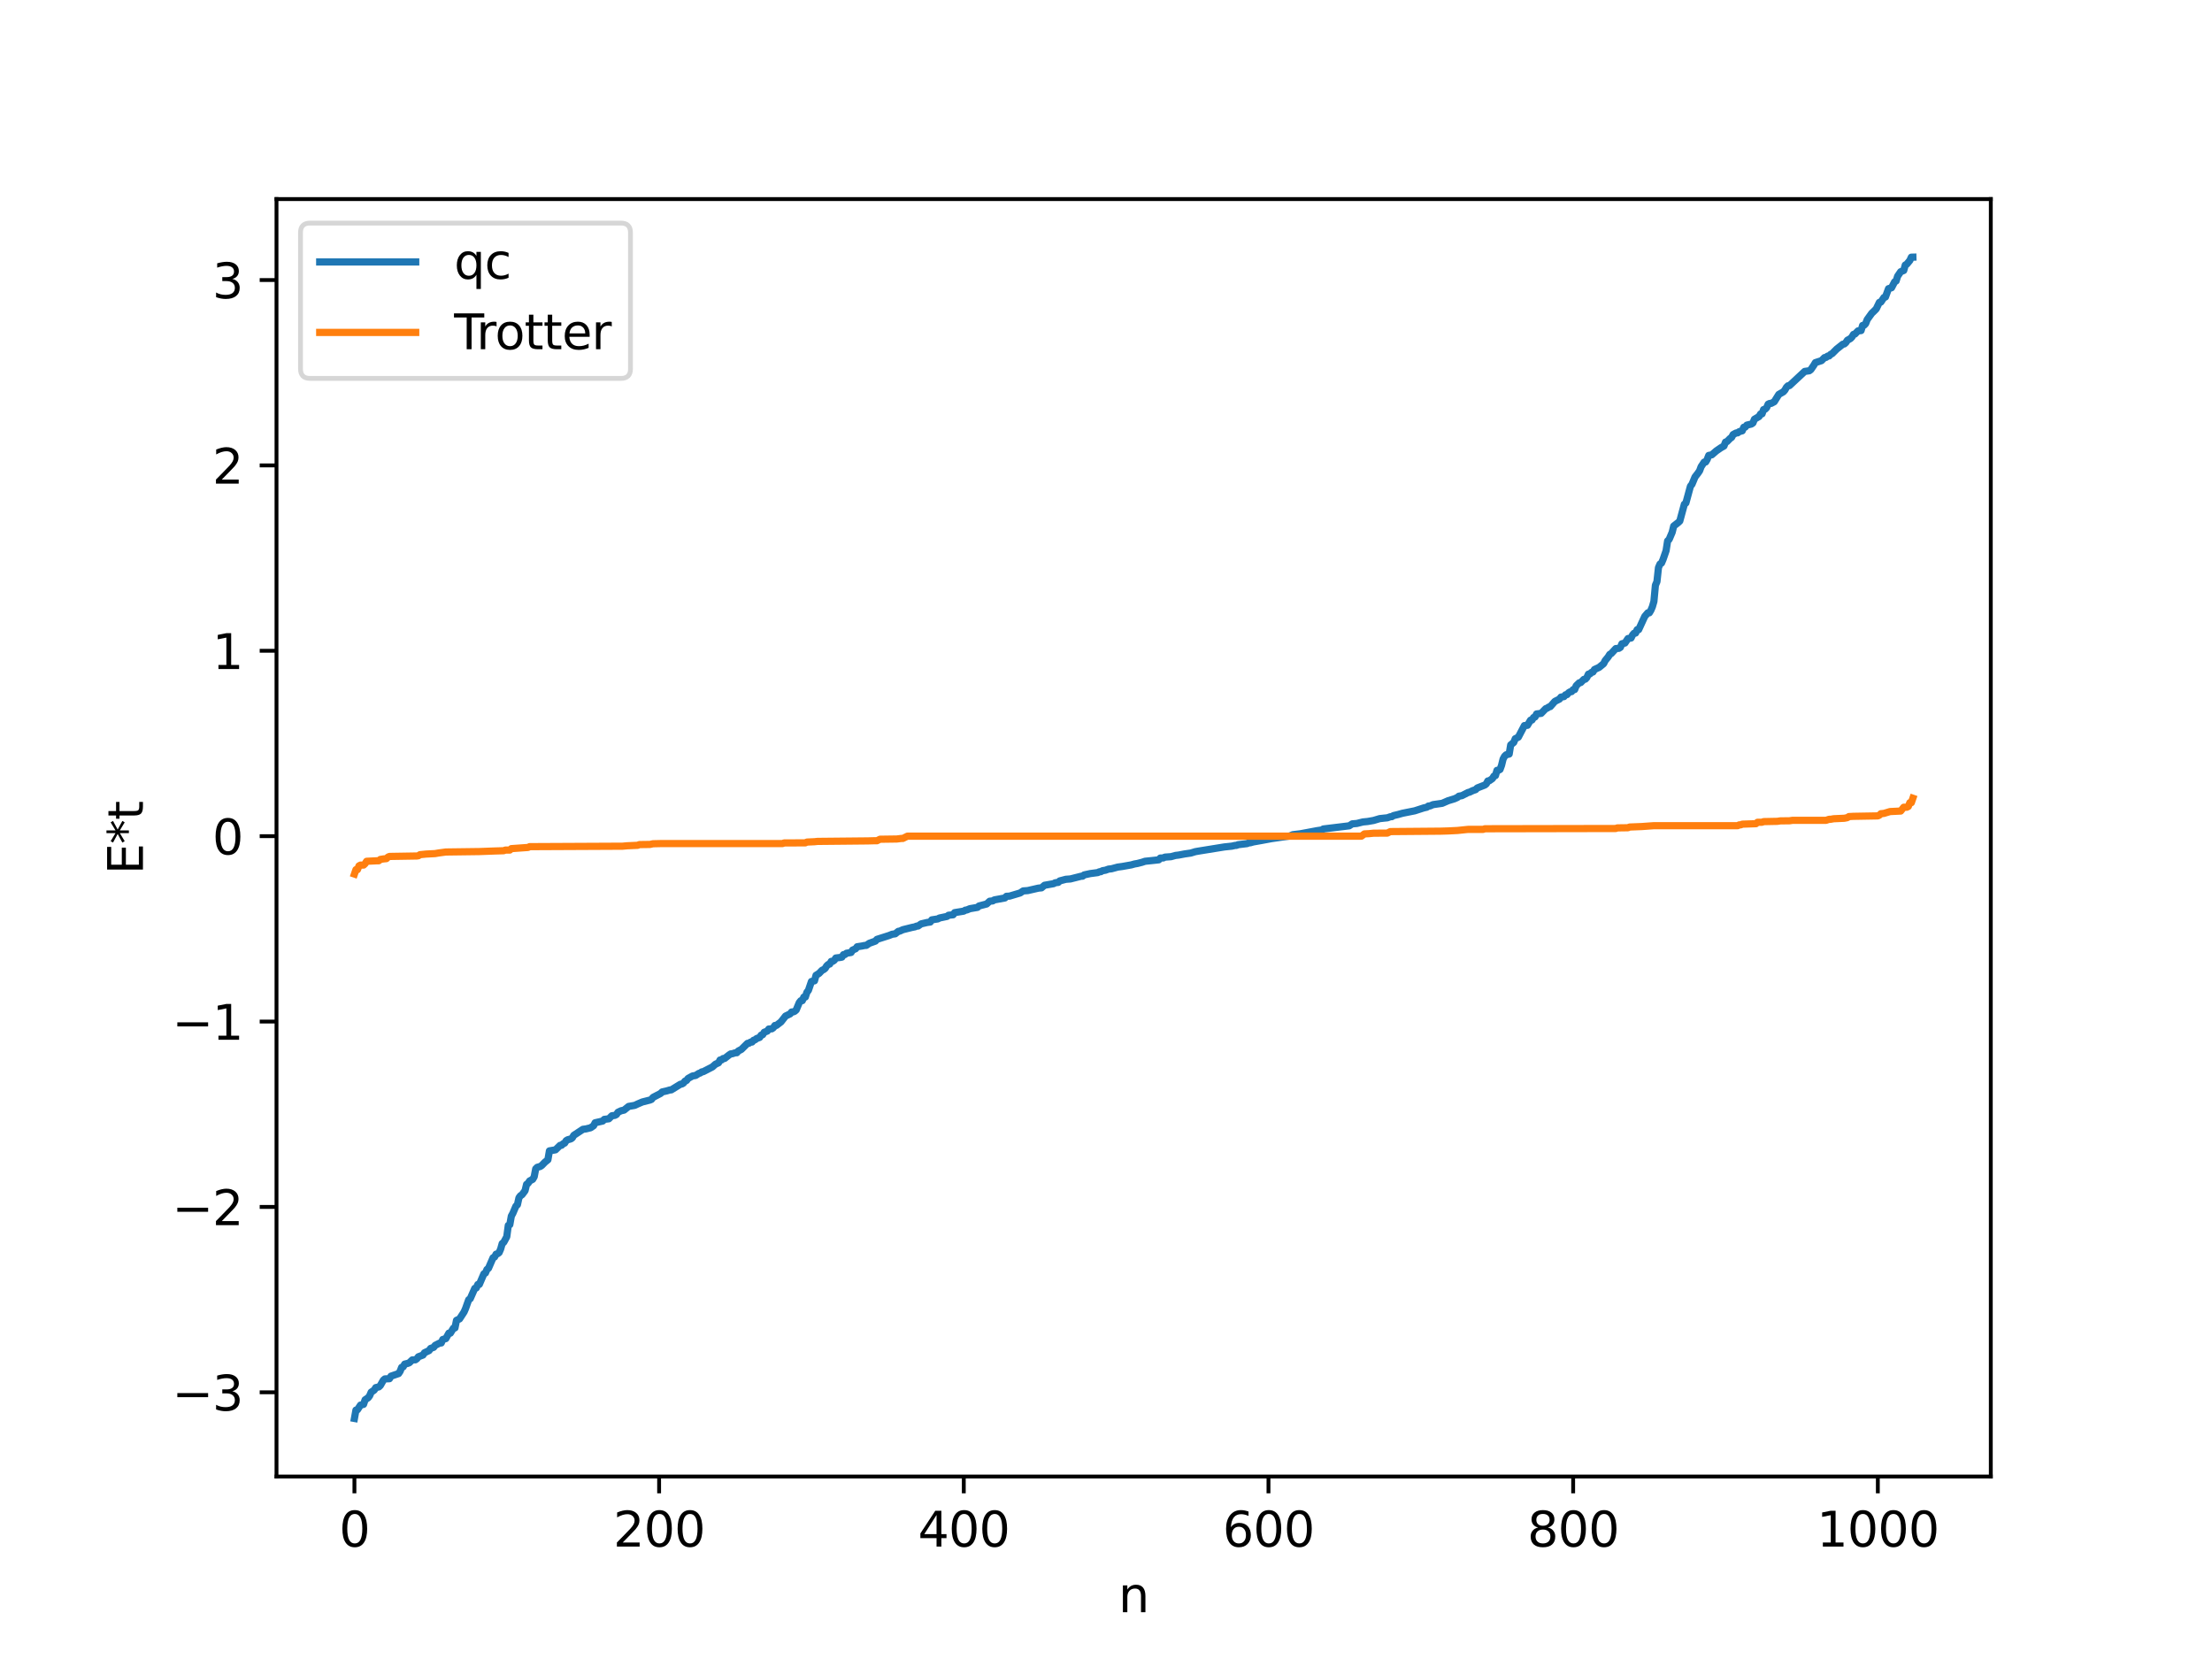 <?xml version="1.0" encoding="utf-8" standalone="no"?>
<!DOCTYPE svg PUBLIC "-//W3C//DTD SVG 1.1//EN"
  "http://www.w3.org/Graphics/SVG/1.1/DTD/svg11.dtd">
<svg xmlns:xlink="http://www.w3.org/1999/xlink" width="460.8pt" height="345.6pt" viewBox="0 0 460.8 345.6" xmlns="http://www.w3.org/2000/svg" version="1.1">
 <defs>
  <style type="text/css">*{stroke-linejoin: round; stroke-linecap: butt}</style>
 </defs>
 <g id="figure_1">
  <g id="patch_1">
   <path d="M 0 345.6 
L 460.8 345.6 
L 460.8 0 
L 0 0 
z
" style="fill: #ffffff"/>
  </g>
  <g id="axes_1">
   <g id="patch_2">
    <path d="M 57.6 307.584 
L 414.72 307.584 
L 414.72 41.472 
L 57.6 41.472 
z
" style="fill: #ffffff"/>
   </g>
   <g id="matplotlib.axis_1">
    <g id="xtick_1">
     <g id="line2d_1">
      <defs>
       <path id="mbdd635c48e" d="M 0 0 
L 0 3.5 
" style="stroke: #000000; stroke-width: 0.8"/>
      </defs>
      <g>
       <use xlink:href="#mbdd635c48e" x="73.833" y="307.584" style="stroke: #000000; stroke-width: 0.8"/>
      </g>
     </g>
     <g id="text_1">
      <!-- 0 -->
      <g transform="translate(70.651 322.182) scale(0.1 -0.1)">
       <defs>
        <path id="DejaVuSans-30" d="M 2034 4250 
Q 1547 4250 1301 3770 
Q 1056 3291 1056 2328 
Q 1056 1369 1301 889 
Q 1547 409 2034 409 
Q 2525 409 2770 889 
Q 3016 1369 3016 2328 
Q 3016 3291 2770 3770 
Q 2525 4250 2034 4250 
z
M 2034 4750 
Q 2819 4750 3233 4129 
Q 3647 3509 3647 2328 
Q 3647 1150 3233 529 
Q 2819 -91 2034 -91 
Q 1250 -91 836 529 
Q 422 1150 422 2328 
Q 422 3509 836 4129 
Q 1250 4750 2034 4750 
z
" transform="scale(0.016)"/>
       </defs>
       <use xlink:href="#DejaVuSans-30"/>
      </g>
     </g>
    </g>
    <g id="xtick_2">
     <g id="line2d_2">
      <g>
       <use xlink:href="#mbdd635c48e" x="137.304" y="307.584" style="stroke: #000000; stroke-width: 0.8"/>
      </g>
     </g>
     <g id="text_2">
      <!-- 200 -->
      <g transform="translate(127.76 322.182) scale(0.1 -0.1)">
       <defs>
        <path id="DejaVuSans-32" d="M 1228 531 
L 3431 531 
L 3431 0 
L 469 0 
L 469 531 
Q 828 903 1448 1529 
Q 2069 2156 2228 2338 
Q 2531 2678 2651 2914 
Q 2772 3150 2772 3378 
Q 2772 3750 2511 3984 
Q 2250 4219 1831 4219 
Q 1534 4219 1204 4116 
Q 875 4013 500 3803 
L 500 4441 
Q 881 4594 1212 4672 
Q 1544 4750 1819 4750 
Q 2544 4750 2975 4387 
Q 3406 4025 3406 3419 
Q 3406 3131 3298 2873 
Q 3191 2616 2906 2266 
Q 2828 2175 2409 1742 
Q 1991 1309 1228 531 
z
" transform="scale(0.016)"/>
       </defs>
       <use xlink:href="#DejaVuSans-32"/>
       <use xlink:href="#DejaVuSans-30" x="63.623"/>
       <use xlink:href="#DejaVuSans-30" x="127.246"/>
      </g>
     </g>
    </g>
    <g id="xtick_3">
     <g id="line2d_3">
      <g>
       <use xlink:href="#mbdd635c48e" x="200.775" y="307.584" style="stroke: #000000; stroke-width: 0.8"/>
      </g>
     </g>
     <g id="text_3">
      <!-- 400 -->
      <g transform="translate(191.231 322.182) scale(0.1 -0.1)">
       <defs>
        <path id="DejaVuSans-34" d="M 2419 4116 
L 825 1625 
L 2419 1625 
L 2419 4116 
z
M 2253 4666 
L 3047 4666 
L 3047 1625 
L 3713 1625 
L 3713 1100 
L 3047 1100 
L 3047 0 
L 2419 0 
L 2419 1100 
L 313 1100 
L 313 1709 
L 2253 4666 
z
" transform="scale(0.016)"/>
       </defs>
       <use xlink:href="#DejaVuSans-34"/>
       <use xlink:href="#DejaVuSans-30" x="63.623"/>
       <use xlink:href="#DejaVuSans-30" x="127.246"/>
      </g>
     </g>
    </g>
    <g id="xtick_4">
     <g id="line2d_4">
      <g>
       <use xlink:href="#mbdd635c48e" x="264.246" y="307.584" style="stroke: #000000; stroke-width: 0.8"/>
      </g>
     </g>
     <g id="text_4">
      <!-- 600 -->
      <g transform="translate(254.702 322.182) scale(0.1 -0.1)">
       <defs>
        <path id="DejaVuSans-36" d="M 2113 2584 
Q 1688 2584 1439 2293 
Q 1191 2003 1191 1497 
Q 1191 994 1439 701 
Q 1688 409 2113 409 
Q 2538 409 2786 701 
Q 3034 994 3034 1497 
Q 3034 2003 2786 2293 
Q 2538 2584 2113 2584 
z
M 3366 4563 
L 3366 3988 
Q 3128 4100 2886 4159 
Q 2644 4219 2406 4219 
Q 1781 4219 1451 3797 
Q 1122 3375 1075 2522 
Q 1259 2794 1537 2939 
Q 1816 3084 2150 3084 
Q 2853 3084 3261 2657 
Q 3669 2231 3669 1497 
Q 3669 778 3244 343 
Q 2819 -91 2113 -91 
Q 1303 -91 875 529 
Q 447 1150 447 2328 
Q 447 3434 972 4092 
Q 1497 4750 2381 4750 
Q 2619 4750 2861 4703 
Q 3103 4656 3366 4563 
z
" transform="scale(0.016)"/>
       </defs>
       <use xlink:href="#DejaVuSans-36"/>
       <use xlink:href="#DejaVuSans-30" x="63.623"/>
       <use xlink:href="#DejaVuSans-30" x="127.246"/>
      </g>
     </g>
    </g>
    <g id="xtick_5">
     <g id="line2d_5">
      <g>
       <use xlink:href="#mbdd635c48e" x="327.717" y="307.584" style="stroke: #000000; stroke-width: 0.8"/>
      </g>
     </g>
     <g id="text_5">
      <!-- 800 -->
      <g transform="translate(318.173 322.182) scale(0.1 -0.1)">
       <defs>
        <path id="DejaVuSans-38" d="M 2034 2216 
Q 1584 2216 1326 1975 
Q 1069 1734 1069 1313 
Q 1069 891 1326 650 
Q 1584 409 2034 409 
Q 2484 409 2743 651 
Q 3003 894 3003 1313 
Q 3003 1734 2745 1975 
Q 2488 2216 2034 2216 
z
M 1403 2484 
Q 997 2584 770 2862 
Q 544 3141 544 3541 
Q 544 4100 942 4425 
Q 1341 4750 2034 4750 
Q 2731 4750 3128 4425 
Q 3525 4100 3525 3541 
Q 3525 3141 3298 2862 
Q 3072 2584 2669 2484 
Q 3125 2378 3379 2068 
Q 3634 1759 3634 1313 
Q 3634 634 3220 271 
Q 2806 -91 2034 -91 
Q 1263 -91 848 271 
Q 434 634 434 1313 
Q 434 1759 690 2068 
Q 947 2378 1403 2484 
z
M 1172 3481 
Q 1172 3119 1398 2916 
Q 1625 2713 2034 2713 
Q 2441 2713 2670 2916 
Q 2900 3119 2900 3481 
Q 2900 3844 2670 4047 
Q 2441 4250 2034 4250 
Q 1625 4250 1398 4047 
Q 1172 3844 1172 3481 
z
" transform="scale(0.016)"/>
       </defs>
       <use xlink:href="#DejaVuSans-38"/>
       <use xlink:href="#DejaVuSans-30" x="63.623"/>
       <use xlink:href="#DejaVuSans-30" x="127.246"/>
      </g>
     </g>
    </g>
    <g id="xtick_6">
     <g id="line2d_6">
      <g>
       <use xlink:href="#mbdd635c48e" x="391.188" y="307.584" style="stroke: #000000; stroke-width: 0.8"/>
      </g>
     </g>
     <g id="text_6">
      <!-- 1000 -->
      <g transform="translate(378.463 322.182) scale(0.1 -0.1)">
       <defs>
        <path id="DejaVuSans-31" d="M 794 531 
L 1825 531 
L 1825 4091 
L 703 3866 
L 703 4441 
L 1819 4666 
L 2450 4666 
L 2450 531 
L 3481 531 
L 3481 0 
L 794 0 
L 794 531 
z
" transform="scale(0.016)"/>
       </defs>
       <use xlink:href="#DejaVuSans-31"/>
       <use xlink:href="#DejaVuSans-30" x="63.623"/>
       <use xlink:href="#DejaVuSans-30" x="127.246"/>
       <use xlink:href="#DejaVuSans-30" x="190.869"/>
      </g>
     </g>
    </g>
    <g id="text_7">
     <!-- n -->
     <g transform="translate(232.991 335.861) scale(0.1 -0.1)">
      <defs>
       <path id="DejaVuSans-6e" d="M 3513 2113 
L 3513 0 
L 2938 0 
L 2938 2094 
Q 2938 2591 2744 2837 
Q 2550 3084 2163 3084 
Q 1697 3084 1428 2787 
Q 1159 2491 1159 1978 
L 1159 0 
L 581 0 
L 581 3500 
L 1159 3500 
L 1159 2956 
Q 1366 3272 1645 3428 
Q 1925 3584 2291 3584 
Q 2894 3584 3203 3211 
Q 3513 2838 3513 2113 
z
" transform="scale(0.016)"/>
      </defs>
      <use xlink:href="#DejaVuSans-6e"/>
     </g>
    </g>
   </g>
   <g id="matplotlib.axis_2">
    <g id="ytick_1">
     <g id="line2d_7">
      <defs>
       <path id="m51360dd52e" d="M 0 0 
L -3.5 0 
" style="stroke: #000000; stroke-width: 0.8"/>
      </defs>
      <g>
       <use xlink:href="#m51360dd52e" x="57.6" y="290.043" style="stroke: #000000; stroke-width: 0.8"/>
      </g>
     </g>
     <g id="text_8">
      <!-- −3 -->
      <g transform="translate(35.858 293.842) scale(0.1 -0.1)">
       <defs>
        <path id="DejaVuSans-2212" d="M 678 2272 
L 4684 2272 
L 4684 1741 
L 678 1741 
L 678 2272 
z
" transform="scale(0.016)"/>
        <path id="DejaVuSans-33" d="M 2597 2516 
Q 3050 2419 3304 2112 
Q 3559 1806 3559 1356 
Q 3559 666 3084 287 
Q 2609 -91 1734 -91 
Q 1441 -91 1130 -33 
Q 819 25 488 141 
L 488 750 
Q 750 597 1062 519 
Q 1375 441 1716 441 
Q 2309 441 2620 675 
Q 2931 909 2931 1356 
Q 2931 1769 2642 2001 
Q 2353 2234 1838 2234 
L 1294 2234 
L 1294 2753 
L 1863 2753 
Q 2328 2753 2575 2939 
Q 2822 3125 2822 3475 
Q 2822 3834 2567 4026 
Q 2313 4219 1838 4219 
Q 1578 4219 1281 4162 
Q 984 4106 628 3988 
L 628 4550 
Q 988 4650 1302 4700 
Q 1616 4750 1894 4750 
Q 2613 4750 3031 4423 
Q 3450 4097 3450 3541 
Q 3450 3153 3228 2886 
Q 3006 2619 2597 2516 
z
" transform="scale(0.016)"/>
       </defs>
       <use xlink:href="#DejaVuSans-2212"/>
       <use xlink:href="#DejaVuSans-33" x="83.789"/>
      </g>
     </g>
    </g>
    <g id="ytick_2">
     <g id="line2d_8">
      <g>
       <use xlink:href="#m51360dd52e" x="57.6" y="251.425" style="stroke: #000000; stroke-width: 0.8"/>
      </g>
     </g>
     <g id="text_9">
      <!-- −2 -->
      <g transform="translate(35.858 255.224) scale(0.1 -0.1)">
       <use xlink:href="#DejaVuSans-2212"/>
       <use xlink:href="#DejaVuSans-32" x="83.789"/>
      </g>
     </g>
    </g>
    <g id="ytick_3">
     <g id="line2d_9">
      <g>
       <use xlink:href="#m51360dd52e" x="57.6" y="212.807" style="stroke: #000000; stroke-width: 0.8"/>
      </g>
     </g>
     <g id="text_10">
      <!-- −1 -->
      <g transform="translate(35.858 216.606) scale(0.1 -0.1)">
       <use xlink:href="#DejaVuSans-2212"/>
       <use xlink:href="#DejaVuSans-31" x="83.789"/>
      </g>
     </g>
    </g>
    <g id="ytick_4">
     <g id="line2d_10">
      <g>
       <use xlink:href="#m51360dd52e" x="57.6" y="174.189" style="stroke: #000000; stroke-width: 0.8"/>
      </g>
     </g>
     <g id="text_11">
      <!-- 0 -->
      <g transform="translate(44.237 177.988) scale(0.1 -0.1)">
       <use xlink:href="#DejaVuSans-30"/>
      </g>
     </g>
    </g>
    <g id="ytick_5">
     <g id="line2d_11">
      <g>
       <use xlink:href="#m51360dd52e" x="57.6" y="135.57" style="stroke: #000000; stroke-width: 0.8"/>
      </g>
     </g>
     <g id="text_12">
      <!-- 1 -->
      <g transform="translate(44.237 139.37) scale(0.1 -0.1)">
       <use xlink:href="#DejaVuSans-31"/>
      </g>
     </g>
    </g>
    <g id="ytick_6">
     <g id="line2d_12">
      <g>
       <use xlink:href="#m51360dd52e" x="57.6" y="96.952" style="stroke: #000000; stroke-width: 0.8"/>
      </g>
     </g>
     <g id="text_13">
      <!-- 2 -->
      <g transform="translate(44.237 100.752) scale(0.1 -0.1)">
       <use xlink:href="#DejaVuSans-32"/>
      </g>
     </g>
    </g>
    <g id="ytick_7">
     <g id="line2d_13">
      <g>
       <use xlink:href="#m51360dd52e" x="57.6" y="58.334" style="stroke: #000000; stroke-width: 0.8"/>
      </g>
     </g>
     <g id="text_14">
      <!-- 3 -->
      <g transform="translate(44.237 62.133) scale(0.1 -0.1)">
       <use xlink:href="#DejaVuSans-33"/>
      </g>
     </g>
    </g>
    <g id="text_15">
     <!-- E*t -->
     <g transform="translate(29.778 182.148) rotate(-90) scale(0.1 -0.1)">
      <defs>
       <path id="DejaVuSans-45" d="M 628 4666 
L 3578 4666 
L 3578 4134 
L 1259 4134 
L 1259 2753 
L 3481 2753 
L 3481 2222 
L 1259 2222 
L 1259 531 
L 3634 531 
L 3634 0 
L 628 0 
L 628 4666 
z
" transform="scale(0.016)"/>
       <path id="DejaVuSans-2a" d="M 3009 3897 
L 1888 3291 
L 3009 2681 
L 2828 2375 
L 1778 3009 
L 1778 1831 
L 1422 1831 
L 1422 3009 
L 372 2375 
L 191 2681 
L 1313 3291 
L 191 3897 
L 372 4206 
L 1422 3572 
L 1422 4750 
L 1778 4750 
L 1778 3572 
L 2828 4206 
L 3009 3897 
z
" transform="scale(0.016)"/>
       <path id="DejaVuSans-74" d="M 1172 4494 
L 1172 3500 
L 2356 3500 
L 2356 3053 
L 1172 3053 
L 1172 1153 
Q 1172 725 1289 603 
Q 1406 481 1766 481 
L 2356 481 
L 2356 0 
L 1766 0 
Q 1100 0 847 248 
Q 594 497 594 1153 
L 594 3053 
L 172 3053 
L 172 3500 
L 594 3500 
L 594 4494 
L 1172 4494 
z
" transform="scale(0.016)"/>
      </defs>
      <use xlink:href="#DejaVuSans-45"/>
      <use xlink:href="#DejaVuSans-2a" x="63.184"/>
      <use xlink:href="#DejaVuSans-74" x="113.184"/>
     </g>
    </g>
   </g>
   <g id="line2d_14">
    <path d="M 73.833 295.488 
L 74.15 293.747 
L 74.467 293.677 
L 75.102 292.706 
L 75.737 292.555 
L 76.054 291.606 
L 76.689 291.182 
L 77.006 290.757 
L 77.324 290.013 
L 77.958 289.587 
L 78.276 289.064 
L 78.91 288.921 
L 79.228 288.629 
L 79.862 287.517 
L 80.18 287.252 
L 81.132 287.21 
L 81.449 286.681 
L 83.036 286.139 
L 83.353 285.658 
L 83.671 284.841 
L 83.988 284.735 
L 84.305 284.17 
L 84.94 284.014 
L 85.258 283.897 
L 85.892 283.289 
L 86.527 283.273 
L 86.844 283.047 
L 87.162 282.639 
L 88.114 282.281 
L 88.431 281.801 
L 89.383 281.354 
L 89.7 280.904 
L 90.335 280.678 
L 90.653 280.263 
L 91.605 279.779 
L 91.922 279.764 
L 92.239 279.035 
L 92.874 278.858 
L 93.509 277.714 
L 93.826 277.713 
L 94.461 276.673 
L 94.778 276.633 
L 95.096 275.048 
L 95.73 274.755 
L 96.682 273.293 
L 97 272.549 
L 97.634 270.765 
L 97.952 270.552 
L 98.904 268.388 
L 99.221 268.305 
L 99.539 267.58 
L 99.856 267.561 
L 100.808 265.348 
L 101.125 265.196 
L 101.443 264.451 
L 101.76 264.204 
L 102.712 262.005 
L 103.029 261.856 
L 103.347 261.261 
L 103.664 261.178 
L 103.981 260.924 
L 104.299 260.18 
L 104.616 259.046 
L 104.934 258.809 
L 105.568 257.637 
L 105.886 255.268 
L 106.203 255.123 
L 106.52 253.331 
L 106.838 252.754 
L 107.472 251.257 
L 107.79 250.963 
L 108.107 249.52 
L 108.424 249.089 
L 108.742 248.888 
L 109.377 248.046 
L 109.694 246.72 
L 110.011 246.499 
L 110.329 246.014 
L 110.963 245.677 
L 111.281 245.143 
L 111.598 243.491 
L 111.915 243.176 
L 112.55 242.993 
L 112.867 242.774 
L 113.502 242.117 
L 114.137 241.603 
L 114.454 239.748 
L 115.724 239.529 
L 116.676 238.6 
L 116.993 238.577 
L 117.31 238.262 
L 117.628 238.134 
L 117.945 237.623 
L 118.262 237.432 
L 118.897 237.261 
L 119.215 237.045 
L 119.532 236.507 
L 121.436 235.254 
L 122.071 235.169 
L 123.023 234.939 
L 123.658 234.51 
L 123.975 233.89 
L 125.562 233.531 
L 125.879 233.184 
L 126.831 233.063 
L 127.466 232.435 
L 128.1 232.346 
L 128.418 232.17 
L 128.735 231.701 
L 129.37 231.399 
L 130.005 231.253 
L 130.957 230.487 
L 132.226 230.267 
L 132.861 229.968 
L 133.813 229.561 
L 135.4 229.158 
L 135.717 229.023 
L 136.034 228.608 
L 137.621 227.782 
L 137.939 227.47 
L 138.891 227.256 
L 139.525 227.066 
L 139.843 227.038 
L 141.747 225.866 
L 142.064 225.814 
L 142.381 225.619 
L 142.699 225.219 
L 143.016 225.086 
L 143.334 224.662 
L 144.286 224.138 
L 144.92 224.039 
L 145.555 223.62 
L 145.872 223.526 
L 146.19 223.295 
L 146.507 223.242 
L 148.411 222.26 
L 149.046 221.69 
L 149.681 221.407 
L 149.998 220.814 
L 150.315 220.809 
L 150.633 220.51 
L 150.95 220.5 
L 151.902 219.755 
L 152.22 219.546 
L 152.537 219.518 
L 153.172 219.313 
L 153.489 219.306 
L 153.806 218.937 
L 154.441 218.61 
L 155.71 217.354 
L 156.028 217.32 
L 156.345 217.092 
L 156.662 217.078 
L 156.98 216.71 
L 157.297 216.61 
L 157.615 216.347 
L 158.249 216.115 
L 158.567 215.636 
L 158.884 215.545 
L 159.201 215.034 
L 159.836 214.801 
L 160.153 214.361 
L 160.788 214.32 
L 161.105 214.093 
L 161.423 213.624 
L 161.74 213.611 
L 162.692 212.88 
L 163.644 211.665 
L 164.596 211.208 
L 164.914 210.813 
L 165.231 210.803 
L 165.548 210.673 
L 165.866 210.388 
L 166.5 208.864 
L 166.818 208.47 
L 167.135 208.452 
L 167.453 207.707 
L 167.77 207.702 
L 168.087 206.713 
L 168.405 206.317 
L 169.039 204.459 
L 169.674 204.328 
L 169.991 203.173 
L 170.626 202.776 
L 171.261 202.116 
L 171.578 201.984 
L 171.896 201.73 
L 172.213 201.217 
L 172.53 200.92 
L 172.848 200.829 
L 173.165 200.268 
L 173.482 200.257 
L 173.8 200.042 
L 174.117 199.57 
L 175.069 199.453 
L 175.386 199.387 
L 175.704 198.873 
L 176.021 198.846 
L 176.339 198.576 
L 177.291 198.418 
L 177.608 197.919 
L 178.243 197.646 
L 178.56 197.226 
L 179.512 197.08 
L 180.147 196.953 
L 180.464 196.938 
L 181.099 196.503 
L 182.368 196.047 
L 182.686 195.685 
L 185.224 194.877 
L 185.859 194.618 
L 186.494 194.53 
L 187.129 194.02 
L 187.446 193.965 
L 188.081 193.673 
L 189.985 193.199 
L 190.62 193.073 
L 190.937 192.923 
L 191.254 192.909 
L 191.889 192.46 
L 193.158 192.164 
L 193.793 192.078 
L 194.11 191.622 
L 195.38 191.426 
L 195.697 191.24 
L 197.284 190.905 
L 197.601 190.66 
L 198.553 190.565 
L 198.871 190.117 
L 200.775 189.806 
L 201.092 189.601 
L 201.41 189.561 
L 202.044 189.297 
L 203.631 189.024 
L 203.948 188.729 
L 205.535 188.317 
L 206.17 187.739 
L 206.805 187.676 
L 207.122 187.467 
L 209.343 187.061 
L 209.661 186.714 
L 210.296 186.681 
L 212.517 186.018 
L 213.152 185.596 
L 214.104 185.524 
L 216.325 185.013 
L 216.96 184.955 
L 217.595 184.418 
L 219.499 184.082 
L 219.816 183.892 
L 220.451 183.82 
L 220.768 183.509 
L 222.038 183.172 
L 222.99 183.1 
L 225.211 182.537 
L 225.529 182.522 
L 225.846 182.261 
L 227.115 181.984 
L 228.702 181.774 
L 229.02 181.602 
L 229.337 181.584 
L 229.654 181.388 
L 230.289 181.28 
L 230.924 181.05 
L 231.558 180.981 
L 232.828 180.634 
L 233.78 180.505 
L 235.684 180.168 
L 236.319 179.986 
L 236.953 179.875 
L 237.905 179.629 
L 238.54 179.417 
L 239.81 179.288 
L 241.396 179.115 
L 241.714 178.748 
L 242.348 178.723 
L 242.666 178.554 
L 243.935 178.462 
L 244.887 178.201 
L 245.522 178.127 
L 246.791 177.888 
L 248.061 177.705 
L 249.013 177.416 
L 249.648 177.304 
L 255.043 176.434 
L 256.629 176.267 
L 257.264 176.12 
L 257.581 176.11 
L 257.899 175.967 
L 258.851 175.851 
L 259.803 175.736 
L 260.12 175.579 
L 260.438 175.575 
L 261.072 175.393 
L 262.659 175.112 
L 264.881 174.7 
L 268.689 174.154 
L 269.324 173.879 
L 270.91 173.686 
L 273.449 173.214 
L 274.401 173.035 
L 275.353 172.897 
L 275.671 172.689 
L 281.066 172.033 
L 281.7 171.625 
L 282.653 171.543 
L 283.922 171.227 
L 284.874 171.136 
L 286.143 170.916 
L 287.413 170.535 
L 288.365 170.428 
L 289 170.368 
L 289.634 170.142 
L 289.952 170.123 
L 290.269 169.909 
L 291.221 169.684 
L 292.173 169.415 
L 294.712 168.91 
L 296.616 168.296 
L 297.251 168.156 
L 297.568 167.911 
L 297.886 167.9 
L 298.52 167.622 
L 300.424 167.347 
L 301.694 166.795 
L 302.963 166.409 
L 303.598 166.128 
L 303.915 165.861 
L 304.55 165.747 
L 305.82 165.094 
L 306.137 165.023 
L 306.772 164.711 
L 307.406 164.493 
L 307.724 164.158 
L 309.31 163.536 
L 309.628 163.284 
L 309.945 162.688 
L 310.262 162.636 
L 310.897 162.193 
L 311.215 161.67 
L 311.532 161.573 
L 311.849 160.476 
L 312.167 160.468 
L 312.484 160.293 
L 312.801 159.425 
L 313.119 158.124 
L 313.436 157.544 
L 313.753 157.239 
L 314.388 157.082 
L 314.705 155.175 
L 315.34 154.661 
L 315.658 153.879 
L 316.292 153.57 
L 317.562 151.148 
L 318.196 151.097 
L 318.831 150.029 
L 319.148 149.992 
L 319.466 149.468 
L 319.783 149.357 
L 320.1 148.728 
L 321.053 148.606 
L 322.005 147.623 
L 322.322 147.514 
L 322.639 147.283 
L 322.957 147.195 
L 323.909 146.11 
L 324.861 145.636 
L 325.178 145.221 
L 325.813 145.115 
L 326.13 144.74 
L 326.448 144.695 
L 326.765 144.319 
L 327.082 144.116 
L 327.4 144.072 
L 327.717 143.655 
L 328.034 143.649 
L 328.352 142.852 
L 328.986 142.245 
L 329.304 142.181 
L 329.939 141.529 
L 330.256 141.481 
L 330.573 141.14 
L 330.891 140.438 
L 331.208 140.39 
L 331.525 140.077 
L 331.843 139.99 
L 332.16 139.466 
L 333.112 139.034 
L 334.064 138.252 
L 334.381 137.621 
L 335.016 136.848 
L 335.334 136.326 
L 335.651 136.147 
L 336.603 135.106 
L 337.238 135.058 
L 337.555 134.853 
L 337.872 134.109 
L 338.507 133.957 
L 339.142 133.019 
L 339.777 132.918 
L 340.094 132.275 
L 340.411 131.915 
L 340.729 131.877 
L 341.046 131.174 
L 341.363 131.17 
L 342.633 128.408 
L 343.267 127.667 
L 343.585 127.663 
L 343.902 127.143 
L 344.22 126.399 
L 344.537 125.298 
L 344.854 121.913 
L 345.172 121.169 
L 345.489 118.248 
L 345.806 117.504 
L 346.124 117.299 
L 346.441 116.555 
L 347.076 114.721 
L 347.393 112.685 
L 347.71 112.374 
L 348.345 110.884 
L 348.662 109.589 
L 349.615 108.845 
L 349.932 108.541 
L 350.884 105.034 
L 351.201 104.786 
L 352.153 101.279 
L 352.471 100.882 
L 353.105 99.36 
L 353.74 98.539 
L 354.058 98.07 
L 354.375 97.218 
L 355.01 96.269 
L 355.327 96.237 
L 355.644 95.695 
L 355.962 94.874 
L 356.596 94.746 
L 357.548 93.925 
L 358.5 93.272 
L 359.135 92.913 
L 359.453 92.092 
L 359.77 91.988 
L 360.405 91.343 
L 360.722 91.119 
L 361.039 90.529 
L 361.674 90.187 
L 361.991 90.17 
L 362.309 89.915 
L 362.943 89.745 
L 363.261 89 
L 363.578 88.966 
L 363.896 88.559 
L 364.848 88.337 
L 365.165 88.112 
L 365.482 87.334 
L 366.434 86.778 
L 366.752 86.237 
L 367.069 86.215 
L 367.386 85.317 
L 367.704 85.245 
L 368.021 84.931 
L 368.339 84.197 
L 368.656 84.041 
L 368.973 84.034 
L 369.608 83.692 
L 370.56 82.164 
L 371.512 81.617 
L 371.829 81.256 
L 372.147 80.689 
L 372.464 80.37 
L 372.781 80.33 
L 375.955 77.373 
L 376.907 77.238 
L 377.224 77.004 
L 377.859 76.078 
L 378.177 75.539 
L 379.446 75.129 
L 380.081 74.495 
L 380.398 74.454 
L 380.715 74.195 
L 381.033 74.153 
L 381.35 73.823 
L 381.667 73.668 
L 382.62 72.719 
L 383.889 71.711 
L 384.206 71.651 
L 384.524 71.369 
L 384.841 70.885 
L 385.476 70.53 
L 385.793 70.204 
L 386.11 69.663 
L 386.428 69.581 
L 387.062 68.928 
L 387.697 68.868 
L 388.015 67.793 
L 388.332 67.747 
L 388.649 67.419 
L 388.967 66.584 
L 389.919 65.264 
L 390.553 64.656 
L 390.871 64.315 
L 391.505 62.992 
L 391.823 62.92 
L 392.458 61.971 
L 392.775 61.871 
L 393.41 60.137 
L 394.044 59.943 
L 394.679 58.718 
L 394.996 58.538 
L 395.314 57.527 
L 395.948 56.605 
L 396.583 56.349 
L 396.9 55.212 
L 397.218 55.031 
L 397.853 54.261 
L 398.17 53.575 
L 398.487 53.568 
L 398.487 53.568 
" clip-path="url(#p8e081684de)" style="fill: none; stroke: #1f77b4; stroke-width: 1.5; stroke-linecap: square"/>
   </g>
   <g id="line2d_15">
    <path d="M 73.833 182.086 
L 74.15 181.164 
L 74.467 181.164 
L 74.785 180.377 
L 75.102 180.213 
L 75.737 180.213 
L 76.054 179.918 
L 76.372 179.421 
L 78.593 179.313 
L 78.91 179.313 
L 79.228 179.033 
L 79.862 178.931 
L 80.497 178.868 
L 80.815 178.558 
L 81.132 178.412 
L 86.844 178.318 
L 87.162 178.27 
L 87.479 178.046 
L 88.748 177.918 
L 90.653 177.818 
L 91.287 177.703 
L 92.874 177.488 
L 99.856 177.396 
L 103.029 177.278 
L 104.934 177.219 
L 105.251 177.088 
L 106.203 177.081 
L 106.52 176.785 
L 110.011 176.538 
L 110.329 176.373 
L 129.687 176.279 
L 130.639 176.191 
L 132.861 176.091 
L 133.178 175.943 
L 135.4 175.912 
L 136.034 175.769 
L 137.621 175.733 
L 163.01 175.733 
L 163.327 175.602 
L 167.77 175.579 
L 168.087 175.417 
L 169.674 175.345 
L 170.309 175.279 
L 180.781 175.177 
L 182.051 175.143 
L 182.686 175.143 
L 183.32 174.828 
L 186.811 174.78 
L 187.763 174.664 
L 188.081 174.664 
L 189.033 174.189 
L 283.605 174.189 
L 284.239 173.714 
L 285.191 173.667 
L 286.143 173.57 
L 289 173.549 
L 289.634 173.234 
L 300.107 173.146 
L 301.694 173.099 
L 303.598 173.004 
L 305.82 172.775 
L 308.993 172.775 
L 309.31 172.644 
L 336.603 172.591 
L 336.92 172.465 
L 339.142 172.434 
L 339.459 172.286 
L 341.998 172.186 
L 344.537 172.004 
L 361.991 172.004 
L 362.309 171.839 
L 362.626 171.839 
L 362.943 171.689 
L 365.8 171.592 
L 366.117 171.296 
L 367.069 171.289 
L 367.386 171.158 
L 370.243 171.099 
L 370.877 171.004 
L 372.781 170.982 
L 373.416 170.889 
L 380.398 170.889 
L 381.033 170.674 
L 381.35 170.674 
L 381.985 170.559 
L 384.206 170.459 
L 384.841 170.332 
L 385.158 170.107 
L 386.11 170.055 
L 391.188 169.966 
L 391.505 169.82 
L 391.823 169.509 
L 392.458 169.446 
L 393.727 169.064 
L 395.948 168.957 
L 396.583 168.164 
L 397.218 168.164 
L 397.535 168.001 
L 397.853 167.213 
L 398.17 167.213 
L 398.487 166.291 
L 398.487 166.291 
" clip-path="url(#p8e081684de)" style="fill: none; stroke: #ff7f0e; stroke-width: 1.5; stroke-linecap: square"/>
   </g>
   <g id="patch_3">
    <path d="M 57.6 307.584 
L 57.6 41.472 
" style="fill: none; stroke: #000000; stroke-width: 0.8; stroke-linejoin: miter; stroke-linecap: square"/>
   </g>
   <g id="patch_4">
    <path d="M 414.72 307.584 
L 414.72 41.472 
" style="fill: none; stroke: #000000; stroke-width: 0.8; stroke-linejoin: miter; stroke-linecap: square"/>
   </g>
   <g id="patch_5">
    <path d="M 57.6 307.584 
L 414.72 307.584 
" style="fill: none; stroke: #000000; stroke-width: 0.8; stroke-linejoin: miter; stroke-linecap: square"/>
   </g>
   <g id="patch_6">
    <path d="M 57.6 41.472 
L 414.72 41.472 
" style="fill: none; stroke: #000000; stroke-width: 0.8; stroke-linejoin: miter; stroke-linecap: square"/>
   </g>
   <g id="legend_1">
    <g id="patch_7">
     <path d="M 64.6 78.828 
L 129.342 78.828 
Q 131.342 78.828 131.342 76.828 
L 131.342 48.472 
Q 131.342 46.472 129.342 46.472 
L 64.6 46.472 
Q 62.6 46.472 62.6 48.472 
L 62.6 76.828 
Q 62.6 78.828 64.6 78.828 
z
" style="fill: #ffffff; opacity: 0.8; stroke: #cccccc; stroke-linejoin: miter"/>
    </g>
    <g id="line2d_16">
     <path d="M 66.6 54.57 
L 76.6 54.57 
L 86.6 54.57 
" style="fill: none; stroke: #1f77b4; stroke-width: 1.5; stroke-linecap: square"/>
    </g>
    <g id="text_16">
     <!-- qc -->
     <g transform="translate(94.6 58.07) scale(0.1 -0.1)">
      <defs>
       <path id="DejaVuSans-71" d="M 947 1747 
Q 947 1113 1208 752 
Q 1469 391 1925 391 
Q 2381 391 2643 752 
Q 2906 1113 2906 1747 
Q 2906 2381 2643 2742 
Q 2381 3103 1925 3103 
Q 1469 3103 1208 2742 
Q 947 2381 947 1747 
z
M 2906 525 
Q 2725 213 2448 61 
Q 2172 -91 1784 -91 
Q 1150 -91 751 415 
Q 353 922 353 1747 
Q 353 2572 751 3078 
Q 1150 3584 1784 3584 
Q 2172 3584 2448 3432 
Q 2725 3281 2906 2969 
L 2906 3500 
L 3481 3500 
L 3481 -1331 
L 2906 -1331 
L 2906 525 
z
" transform="scale(0.016)"/>
       <path id="DejaVuSans-63" d="M 3122 3366 
L 3122 2828 
Q 2878 2963 2633 3030 
Q 2388 3097 2138 3097 
Q 1578 3097 1268 2742 
Q 959 2388 959 1747 
Q 959 1106 1268 751 
Q 1578 397 2138 397 
Q 2388 397 2633 464 
Q 2878 531 3122 666 
L 3122 134 
Q 2881 22 2623 -34 
Q 2366 -91 2075 -91 
Q 1284 -91 818 406 
Q 353 903 353 1747 
Q 353 2603 823 3093 
Q 1294 3584 2113 3584 
Q 2378 3584 2631 3529 
Q 2884 3475 3122 3366 
z
" transform="scale(0.016)"/>
      </defs>
      <use xlink:href="#DejaVuSans-71"/>
      <use xlink:href="#DejaVuSans-63" x="63.477"/>
     </g>
    </g>
    <g id="line2d_17">
     <path d="M 66.6 69.249 
L 76.6 69.249 
L 86.6 69.249 
" style="fill: none; stroke: #ff7f0e; stroke-width: 1.5; stroke-linecap: square"/>
    </g>
    <g id="text_17">
     <!-- Trotter -->
     <g transform="translate(94.6 72.749) scale(0.1 -0.1)">
      <defs>
       <path id="DejaVuSans-54" d="M -19 4666 
L 3928 4666 
L 3928 4134 
L 2272 4134 
L 2272 0 
L 1638 0 
L 1638 4134 
L -19 4134 
L -19 4666 
z
" transform="scale(0.016)"/>
       <path id="DejaVuSans-72" d="M 2631 2963 
Q 2534 3019 2420 3045 
Q 2306 3072 2169 3072 
Q 1681 3072 1420 2755 
Q 1159 2438 1159 1844 
L 1159 0 
L 581 0 
L 581 3500 
L 1159 3500 
L 1159 2956 
Q 1341 3275 1631 3429 
Q 1922 3584 2338 3584 
Q 2397 3584 2469 3576 
Q 2541 3569 2628 3553 
L 2631 2963 
z
" transform="scale(0.016)"/>
       <path id="DejaVuSans-6f" d="M 1959 3097 
Q 1497 3097 1228 2736 
Q 959 2375 959 1747 
Q 959 1119 1226 758 
Q 1494 397 1959 397 
Q 2419 397 2687 759 
Q 2956 1122 2956 1747 
Q 2956 2369 2687 2733 
Q 2419 3097 1959 3097 
z
M 1959 3584 
Q 2709 3584 3137 3096 
Q 3566 2609 3566 1747 
Q 3566 888 3137 398 
Q 2709 -91 1959 -91 
Q 1206 -91 779 398 
Q 353 888 353 1747 
Q 353 2609 779 3096 
Q 1206 3584 1959 3584 
z
" transform="scale(0.016)"/>
       <path id="DejaVuSans-65" d="M 3597 1894 
L 3597 1613 
L 953 1613 
Q 991 1019 1311 708 
Q 1631 397 2203 397 
Q 2534 397 2845 478 
Q 3156 559 3463 722 
L 3463 178 
Q 3153 47 2828 -22 
Q 2503 -91 2169 -91 
Q 1331 -91 842 396 
Q 353 884 353 1716 
Q 353 2575 817 3079 
Q 1281 3584 2069 3584 
Q 2775 3584 3186 3129 
Q 3597 2675 3597 1894 
z
M 3022 2063 
Q 3016 2534 2758 2815 
Q 2500 3097 2075 3097 
Q 1594 3097 1305 2825 
Q 1016 2553 972 2059 
L 3022 2063 
z
" transform="scale(0.016)"/>
      </defs>
      <use xlink:href="#DejaVuSans-54"/>
      <use xlink:href="#DejaVuSans-72" x="46.334"/>
      <use xlink:href="#DejaVuSans-6f" x="85.197"/>
      <use xlink:href="#DejaVuSans-74" x="146.379"/>
      <use xlink:href="#DejaVuSans-74" x="185.588"/>
      <use xlink:href="#DejaVuSans-65" x="224.797"/>
      <use xlink:href="#DejaVuSans-72" x="286.32"/>
     </g>
    </g>
   </g>
  </g>
 </g>
 <defs>
  <clipPath id="p8e081684de">
   <rect x="57.6" y="41.472" width="357.12" height="266.112"/>
  </clipPath>
 </defs>
</svg>
